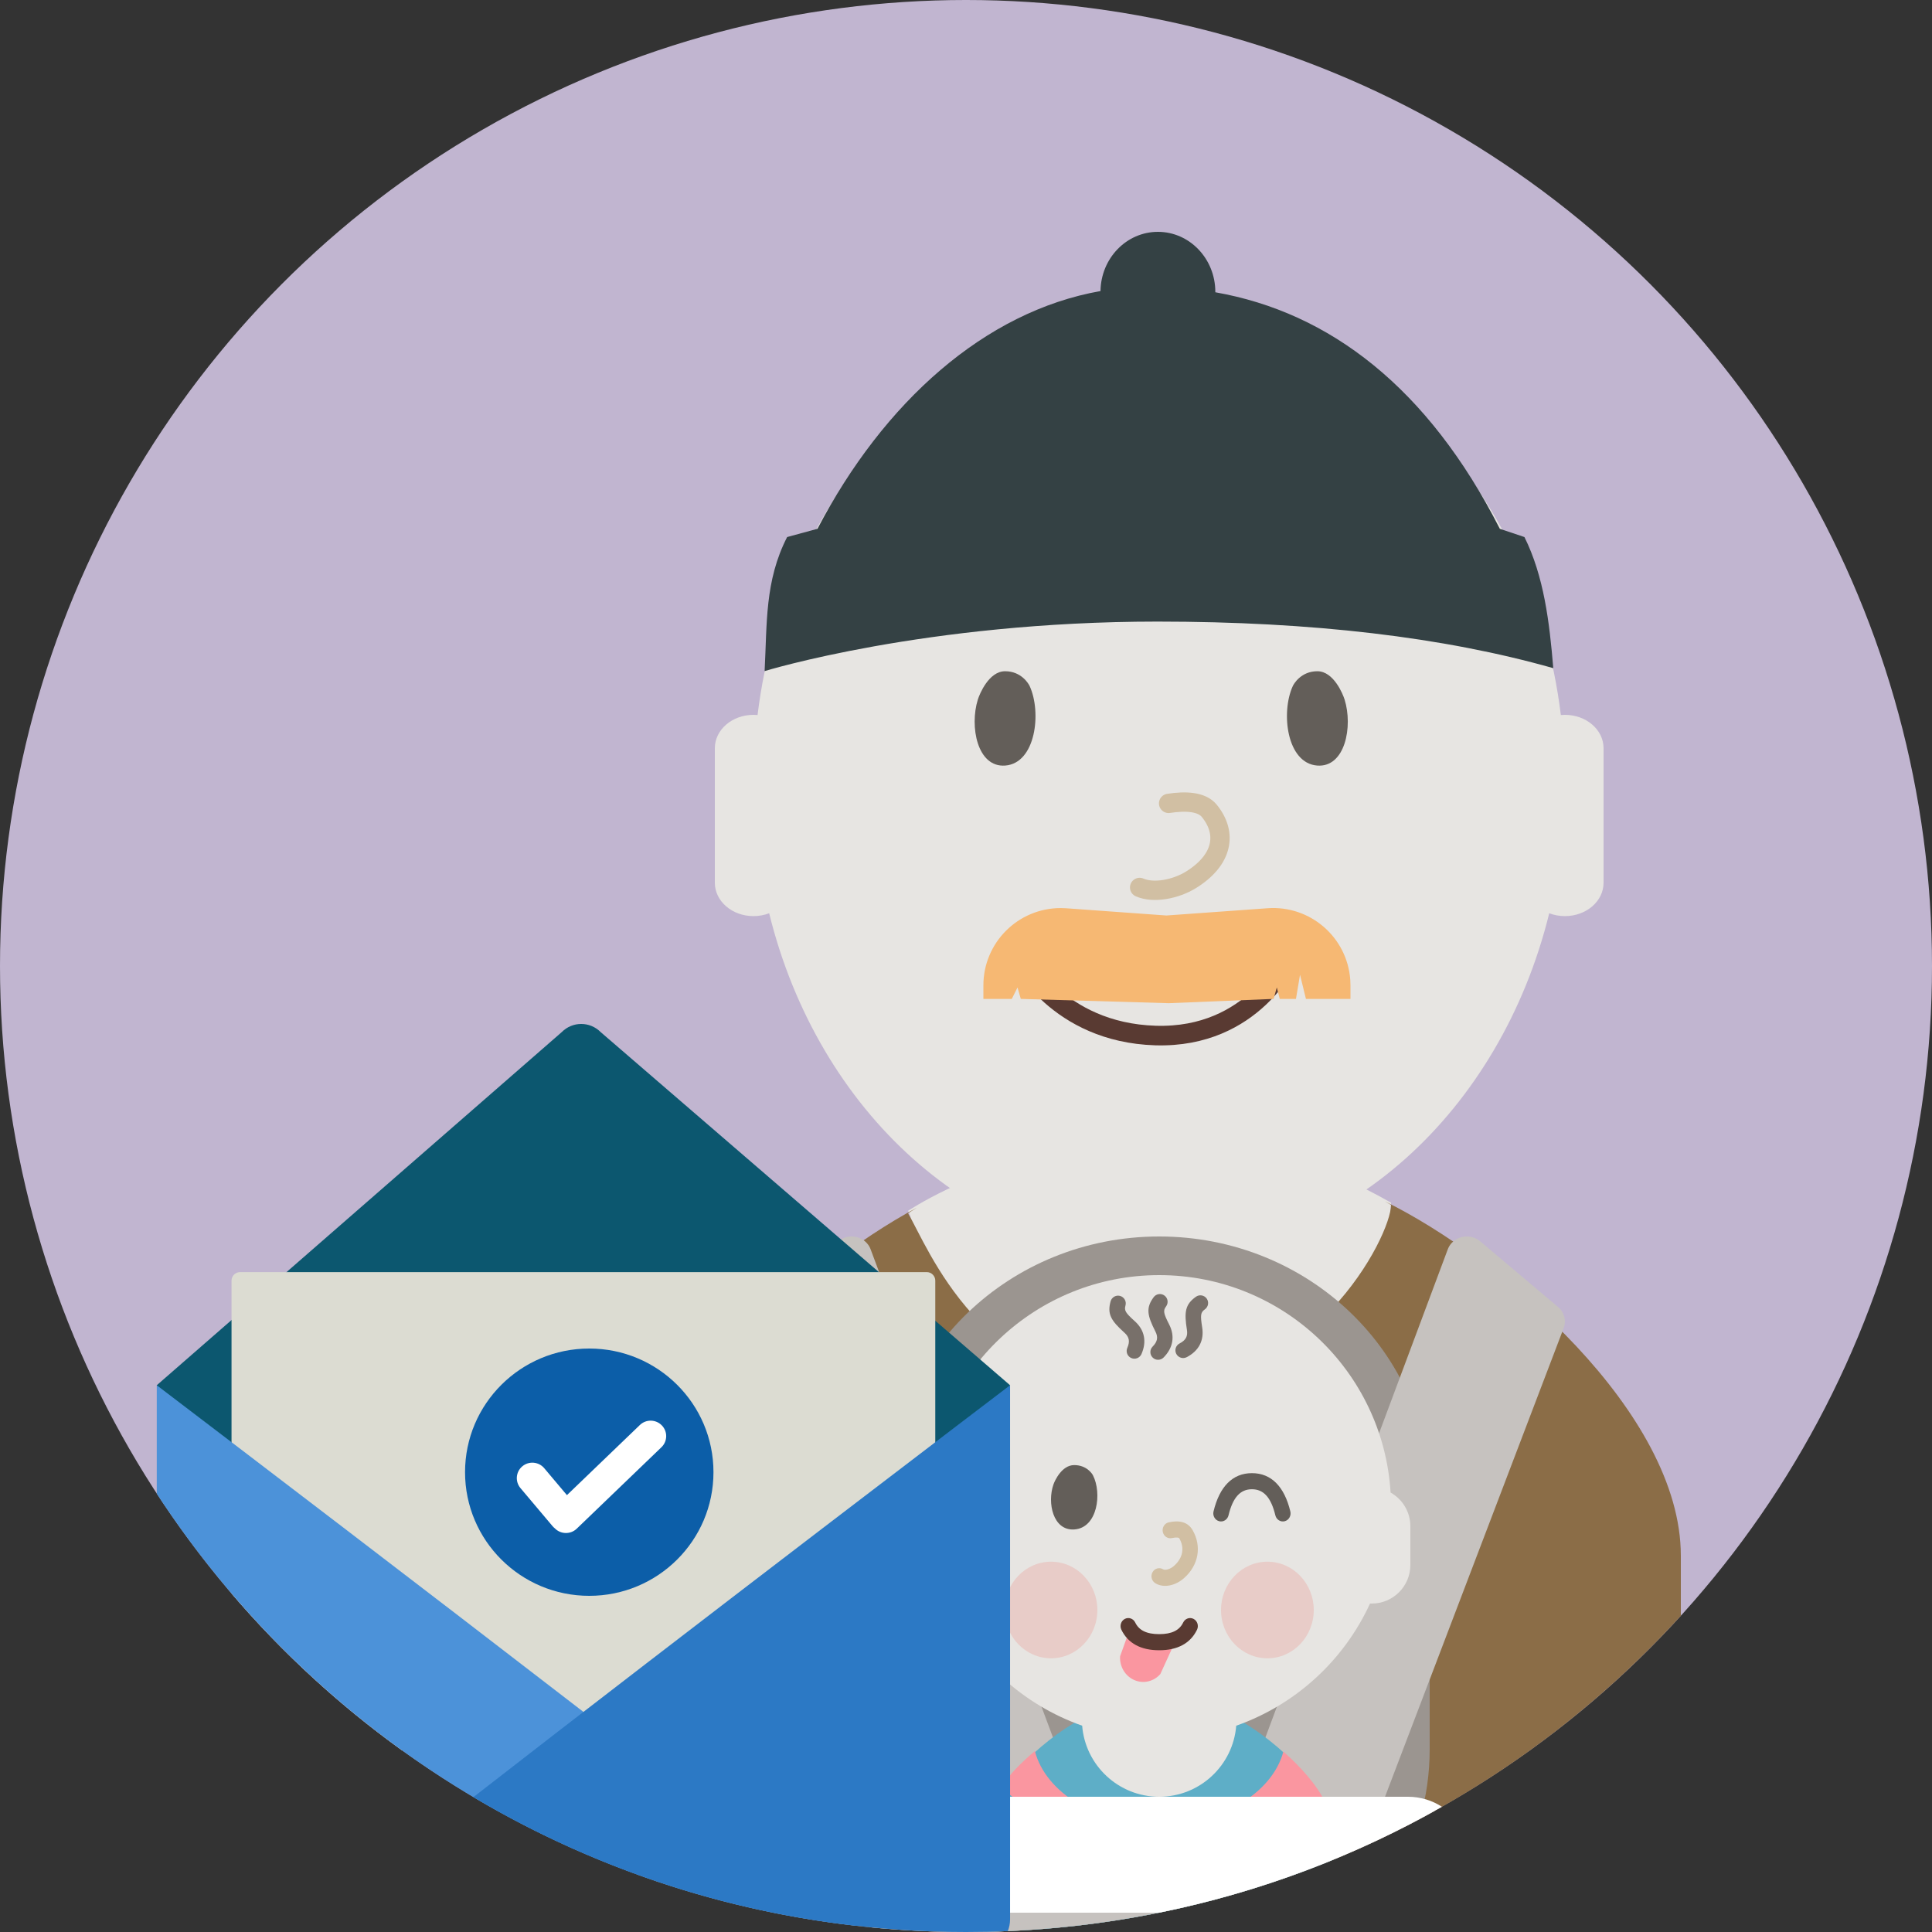 <?xml version="1.0" encoding="UTF-8"?>
<svg width="100px" height="100px" viewBox="0 0 100 100" version="1.1" xmlns="http://www.w3.org/2000/svg" xmlns:xlink="http://www.w3.org/1999/xlink">
    <rect x="0" y="0" width="100" height="100" fill="#333333" stroke="none"/>
    <!-- Generator: Sketch 55.1 (78136) - https://sketchapp.com -->
    <title>ikon/kan soke/far4</title>
    <desc>Created with Sketch.</desc>
    <defs>
        <ellipse id="path-1" cx="30.5" cy="76.2" rx="6.429" ry="6.4"></ellipse>
    </defs>
    <g id="ikon/kan-soke/far4" stroke="none" stroke-width="1" fill="none" fill-rule="evenodd">
        <circle id="Mask" fill="#C1B5D0" cx="50" cy="50" r="50"></circle>
        <path d="M47,62.673 C48.021,64.306 50.89,93 59.5,93 C68.112,93 72,63.772 72,62.251 C58.815,54.698 47,62.673 47,62.673 Z" id="Neck" fill="#E7E5E2"></path>
        <path d="M87,83.631 C77.854,93.687 64.664,100 50,100 C44.031,100 38.307,98.954 33,97.036 L33,80.523 C33,73.376 41.531,65.689 47.458,62.509 C47.158,62.692 47,62.803 47,62.803 C48.021,64.494 50.766,72 59.376,72 C67.989,72 72,63.941 72,62.366 C71.893,62.303 71.787,62.241 71.68,62.18 C77.676,65.128 87,73.116 87,80.523 L87,83.631 L87,83.631 Z" id="Path" fill="#8B6D47"></path>
        <path d="M80.188,47.27 C77.67,57.508 69.585,65 60,65 C50.414,65 42.33,57.508 39.812,47.27 C39.564,47.365 39.289,47.418 39,47.418 C37.897,47.418 37,46.647 37,45.692 L37,38.727 C37,37.772 37.897,37 39,37 C39.071,37 39.142,37.003 39.211,37.01 C40.663,25.132 49.417,16 60,16 C70.582,16 79.337,25.132 80.789,37.01 C80.858,37.003 80.929,37 81,37 C82.105,37 83,37.772 83,38.727 L83,45.692 C83,46.647 82.105,47.418 81,47.418 C80.711,47.418 80.436,47.365 80.188,47.27 L80.188,47.27 Z" id="Head" fill="#E7E5E2"></path>
        <path d="M52.03,39.625 C50.583,39.734 50.178,37.601 50.613,36.208 C50.696,35.944 51.175,34.743 52.023,34.743 C52.87,34.743 53.244,35.399 53.296,35.512 C53.919,36.87 53.613,39.505 52.03,39.625" id="Left" fill="#635E59"></path>
        <path d="M68.18,39.625 C69.627,39.734 70.032,37.601 69.596,36.208 C69.514,35.944 69.035,34.743 68.187,34.743 C67.34,34.743 66.966,35.399 66.914,35.512 C66.291,36.87 66.596,39.505 68.18,39.625" id="Right" fill="#635E59"></path>
        <path d="M60.487,41.583 C61.352,41.45 62.196,41.482 62.592,41.968 C63.556,43.153 63.279,44.522 61.654,45.534 C60.843,46.039 59.693,46.246 58.987,45.934" id="Nose" stroke="#D1BFA3" stroke-linecap="round"></path>
        <path d="M66.722,49.568 C66.722,49.568 64.894,53.755 59.808,53.599 C54.722,53.443 52.815,49.568 52.815,49.568" id="Mouth" stroke="#593A32" stroke-width="1.013" stroke-linecap="round"></path>
        <path d="M55.188,47.012 L60.371,47.386 L65.614,47.01 C67.818,46.853 69.732,48.511 69.89,50.714 C69.897,50.809 69.9,50.905 69.9,51 L69.9,51.703 L67.595,51.703 L67.289,50.453 L67.079,51.703 L66.24,51.703 L66.087,51.111 L65.921,51.703 L60.497,51.925 L52.836,51.703 L52.667,51.111 L52.37,51.703 L50.9,51.703 L50.9,51.002 C50.9,48.793 52.691,47.002 54.9,47.002 C54.996,47.002 55.092,47.006 55.188,47.012 Z" id="Moustache" fill="#F6B873"></path>
        <path d="M59.934,12 C61.574,12 62.905,13.393 62.905,15.111 C62.905,15.117 62.905,15.122 62.905,15.128 C68.831,16.17 73.918,20.074 77.631,27.37 L78.905,27.798 C79.907,29.814 80.201,32.189 80.397,34.584 C74.733,32.977 67.902,32.173 59.905,32.173 C47.906,32.173 39.576,34.736 39.576,34.736 C39.707,32.294 39.575,30.072 40.742,27.798 L42.312,27.37 C45.735,20.823 50.966,16.122 56.962,15.065 C56.985,13.368 58.307,12 59.934,12 Z" id="Hat" fill="#344144"></path>
        <path d="M73.494,94.148 C66.5,97.877 58.515,99.994 50.037,100 C47.541,97.572 46,94.235 46,90.553 L46,77.447 C46,70.021 52.268,64 60,64 C67.732,64 74,70.021 74,77.447 L74,90.553 C74,91.798 73.824,93.003 73.494,94.148 L73.494,94.148 Z" id="Path" fill="#9B9590"></path>
        <path d="M39.352,67.653 L43.387,64.25 C43.819,63.886 44.478,63.924 44.86,64.335 C44.949,64.43 45.017,64.541 45.062,64.661 L54.939,91.1 C55.132,91.615 54.852,92.18 54.313,92.367 L49.78,93.94 C49.239,94.128 48.64,93.862 48.443,93.346 L48.443,93.345 L39.063,68.736 C38.917,68.353 39.031,67.923 39.352,67.653 Z" id="Left" fill="#C6C2BF"></path>
        <path d="M80.648,67.653 C80.969,67.923 81.083,68.353 80.937,68.736 L71.557,93.345 C71.557,93.345 71.557,93.346 71.557,93.346 C71.36,93.862 70.761,94.128 70.22,93.94 L65.687,92.367 C65.148,92.18 64.868,91.615 65.061,91.1 L74.938,64.661 C74.983,64.541 75.051,64.43 75.14,64.335 C75.522,63.924 76.181,63.886 76.613,64.25 L80.648,67.653 Z" id="Right" fill="#C6C2BF"></path>
        <path d="M69,96.264 C63.433,98.552 57.362,99.865 51,99.99 L51,94.987 C51,92.695 53.94,90.078 55.909,89 L64.091,89 C66.078,90.097 69,92.721 69,94.987 L69,96.264 Z" id="Path" fill="#5EAEC7"></path>
        <path d="M66.428,90.661 C67.291,91.425 68.14,92.356 68.591,93.278 C68.319,93.446 67.04,93.446 66.897,93.045 C67.048,93.432 66.947,93.89 66.615,94.172 C66.217,94.511 65.631,94.475 65.277,94.099 C65.496,94.563 65.329,95.128 64.882,95.39 C64.535,95.594 64.115,95.557 63.811,95.33 C63.877,95.788 63.621,96.245 63.176,96.409 C62.849,96.53 62.5,96.463 62.243,96.263 C62.124,96.579 61.849,96.825 61.497,96.888 C61.165,96.947 60.843,96.83 60.625,96.602 C60.464,96.928 60.131,97.152 59.747,97.152 C59.389,97.152 59.075,96.957 58.904,96.665 C58.689,96.851 58.398,96.941 58.098,96.888 C57.746,96.825 57.472,96.579 57.352,96.263 C57.095,96.463 56.746,96.53 56.419,96.409 C55.974,96.245 55.718,95.788 55.784,95.33 C55.48,95.557 55.06,95.594 54.713,95.39 C54.266,95.128 54.099,94.563 54.318,94.099 C53.964,94.475 53.378,94.511 52.98,94.172 C52.648,93.89 52.547,93.432 52.698,93.045 C52.414,93.172 52.086,92.655 51.818,92.5 C52.229,91.86 52.886,91.206 53.565,90.635 C54.129,92.803 56.796,94.444 60,94.444 C63.192,94.444 65.85,92.816 66.428,90.661 L66.428,90.661 Z" id="Pattern" fill="#FA96A0"></path>
        <path d="M48.023,77.255 C48.408,70.974 53.623,66 60,66 C66.377,66 71.592,70.974 71.977,77.255 C72.588,77.597 73,78.25 73,79 L73,81 C73,82.105 72.105,83 71,83 C70.971,83 70.942,82.999 70.913,82.998 C69.564,85.938 67.063,88.239 63.987,89.322 C63.823,91.38 62.101,93 60,93 C57.899,93 56.177,91.38 56.013,89.322 C52.937,88.239 50.436,85.938 49.087,82.998 C49.058,82.999 49.029,83 49,83 C47.895,83 47,82.105 47,81 L47,79 C47,78.25 47.412,77.597 48.023,77.255 Z" id="Head" fill="#E7E5E2"></path>
        <path d="M56.8,83.333 C56.8,84.714 55.726,85.833 54.401,85.833 C53.075,85.833 52,84.714 52,83.333 C52,81.953 53.075,80.833 54.401,80.833 C55.726,80.833 56.8,81.953 56.8,83.333" id="Left" fill="#E8CCC8"></path>
        <path d="M68,83.333 C68,84.714 66.926,85.833 65.601,85.833 C64.275,85.833 63.2,84.714 63.2,83.333 C63.2,81.953 64.275,80.833 65.601,80.833 C66.926,80.833 68,81.953 68,83.333" id="Right" fill="#E8CCC8"></path>
        <path d="M59.197,87.042 C58.671,87.034 58.218,86.682 58.046,86.197 L57.953,84.539 L60.368,84.575 L60.323,86.23 C60.165,86.711 59.722,87.05 59.197,87.042 Z" id="Tongue" fill="#FA96A0" transform="translate(59.16, 85.79) rotate(23) translate(-59.16, -85.79) "></path>
        <path d="M60.659,79.611 C60.443,79.659 60.231,79.515 60.185,79.289 C60.14,79.064 60.278,78.843 60.495,78.796 C61.033,78.678 61.482,78.769 61.73,79.201 C62.211,80.043 62.043,81.013 61.285,81.684 C60.844,82.075 60.225,82.215 59.793,81.943 C59.604,81.823 59.543,81.567 59.658,81.37 C59.772,81.173 60.018,81.11 60.207,81.229 C60.302,81.289 60.563,81.23 60.767,81.05 C61.231,80.638 61.321,80.116 61.042,79.628 C61.016,79.582 60.9,79.559 60.659,79.611 Z" id="Nose" fill="#D1BFA3" fill-rule="nonzero"></path>
        <path d="M62.812,76.768 C62.758,76.544 62.889,76.318 63.103,76.262 C63.317,76.207 63.534,76.342 63.588,76.566 C63.814,77.508 64.207,77.917 64.8,77.917 C65.393,77.917 65.786,77.508 66.012,76.566 C66.066,76.342 66.283,76.207 66.497,76.262 C66.711,76.318 66.842,76.544 66.788,76.768 C66.481,78.048 65.807,78.75 64.8,78.75 C63.793,78.75 63.119,78.048 62.812,76.768 Z" id="Right" fill="#635E59" fill-rule="nonzero" transform="translate(64.8, 77.5) scale(1, -1) translate(-64.8, -77.5) "></path>
        <path d="M55.606,79.164 C54.503,79.239 54.194,77.783 54.527,76.834 C54.589,76.653 54.954,75.833 55.6,75.833 C56.246,75.833 56.531,76.282 56.57,76.359 C57.045,77.285 56.813,79.083 55.606,79.164" id="Left" fill="#635E59"></path>
        <path d="M58.042,84.353 C57.943,84.147 58.024,83.897 58.221,83.794 C58.419,83.691 58.659,83.775 58.758,83.98 C58.95,84.38 59.34,84.583 60,84.583 C60.66,84.583 61.05,84.38 61.242,83.98 C61.341,83.775 61.581,83.691 61.779,83.794 C61.976,83.897 62.057,84.147 61.958,84.353 C61.616,85.064 60.94,85.417 60,85.417 C59.06,85.417 58.384,85.064 58.042,84.353 Z" id="Mouth" fill="#593A32" fill-rule="nonzero" transform="translate(60, 84.583) scale(1, -1) rotate(-180) translate(-60, -84.583) "></path>
        <path d="M45,99.753 L45,95.118 C45,93.948 46.362,93 48.042,93 L71.958,93 C72.877,93 73.7,93.283 74.258,93.732 C67.074,97.725 58.803,100 50,100 C48.313,100 46.645,99.916 45,99.753 Z" id="Path" fill="#C6C2BF"></path>
        <path d="M74.635,93.52 C70.143,96.068 65.219,97.941 59.999,99 L47.124,99 C45.399,99 44,97.657 44,96 C44,94.343 45.399,93 47.124,93 L72.876,93 C73.528,93 74.134,93.192 74.635,93.52 L74.635,93.52 Z" id="Path" fill="#FFFFFF"></path>
        <path d="M11.524,77.589 C10.968,77.026 8.336,75.093 8.893,74.53 L8.114,71.7 L29.075,53.422 C29.632,52.859 30.534,52.859 31.091,53.422 L52.281,71.7 L47.392,82.12 C47.947,82.682 29.938,92.001 29.382,92.565 L11.524,77.589 Z" id="Back" fill="#0C576F"></path>
        <path d="M20.794,90.588 C17.542,88.244 14.584,85.519 11.984,82.479 L11.984,66.285 C11.984,66.042 12.182,65.844 12.427,65.844 L47.969,65.844 C48.212,65.844 48.41,66.042 48.41,66.285 L48.41,90.148 C48.41,90.388 48.212,90.588 47.969,90.588 L20.794,90.588 L20.794,90.588 Z" id="Path" fill="#DCDCD2"></path>
        <mask id="mask-2" fill="white">
            <use xlink:href="#path-1"></use>
        </mask>
        <use id="Circle" fill="#0C5EA8" xlink:href="#path-1"></use>
        <path d="M29.344,77.388 L33.12,73.758 C33.439,73.451 33.948,73.46 34.256,73.778 C34.565,74.095 34.556,74.602 34.236,74.909 L29.852,79.124 C29.533,79.431 29.024,79.422 28.716,79.105 C28.673,79.071 28.633,79.033 28.597,78.99 L26.938,77.022 C26.653,76.683 26.697,76.179 27.037,75.895 C27.377,75.611 27.884,75.655 28.169,75.993 L29.344,77.388 Z" id="Mark" fill="#FFFFFF"></path>
        <path d="M8.114,77.315 L8.114,71.7 C8.114,71.7 37.396,93.963 44.304,99.679 C29.155,97.961 16.059,89.474 8.114,77.315 L8.114,77.315 Z" id="Path" fill="#4C92D9"></path>
        <path d="M24.502,93.019 C35.653,84.342 52.281,71.7 52.281,71.7 L52.281,99.344 C52.281,99.559 52.239,99.765 52.164,99.954 C51.447,99.985 50.725,100 50,100 C40.686,100 31.968,97.454 24.502,93.019 L24.502,93.019 Z" id="Path" fill="#2C79C5"></path>
        <path d="M58.746,67.198 C58.943,67.099 59.184,67.179 59.283,67.376 C59.381,67.574 59.301,67.814 59.104,67.913 C58.858,68.036 58.819,68.165 58.819,68.82 C58.819,69.502 58.453,69.99 57.787,70.212 C57.578,70.282 57.351,70.168 57.281,69.959 C57.211,69.749 57.324,69.523 57.534,69.453 C57.879,69.338 58.019,69.151 58.019,68.82 C58.019,67.882 58.132,67.505 58.746,67.198 Z" id="Left" fill="#78706A" fill-rule="nonzero" transform="translate(58.293, 68.694) rotate(-48) translate(-58.293, -68.694) "></path>
        <path d="M60.442,67.185 C60.64,67.086 60.88,67.166 60.979,67.364 C61.078,67.561 60.998,67.802 60.8,67.9 C60.554,68.024 60.516,68.153 60.516,68.808 C60.516,69.489 60.15,69.977 59.484,70.199 C59.274,70.269 59.047,70.156 58.978,69.946 C58.908,69.737 59.021,69.51 59.23,69.44 C59.576,69.325 59.716,69.139 59.716,68.808 C59.716,67.869 59.828,67.492 60.442,67.185 Z" id="Center" fill="#78706A" fill-rule="nonzero" transform="translate(59.989, 68.681) rotate(-27) translate(-59.989, -68.681) "></path>
        <path d="M62.139,67.173 C62.336,67.074 62.577,67.154 62.676,67.351 C62.774,67.549 62.694,67.789 62.497,67.888 C62.251,68.011 62.212,68.14 62.212,68.795 C62.212,69.477 61.846,69.965 61.18,70.187 C60.97,70.257 60.744,70.143 60.674,69.934 C60.604,69.724 60.717,69.498 60.927,69.428 C61.272,69.313 61.412,69.126 61.412,68.795 C61.412,67.857 61.525,67.48 62.139,67.173 Z" id="Right" fill="#78706A" fill-rule="nonzero" transform="translate(61.686, 68.669) rotate(-9) translate(-61.686, -68.669) "></path>
    </g>
</svg>
